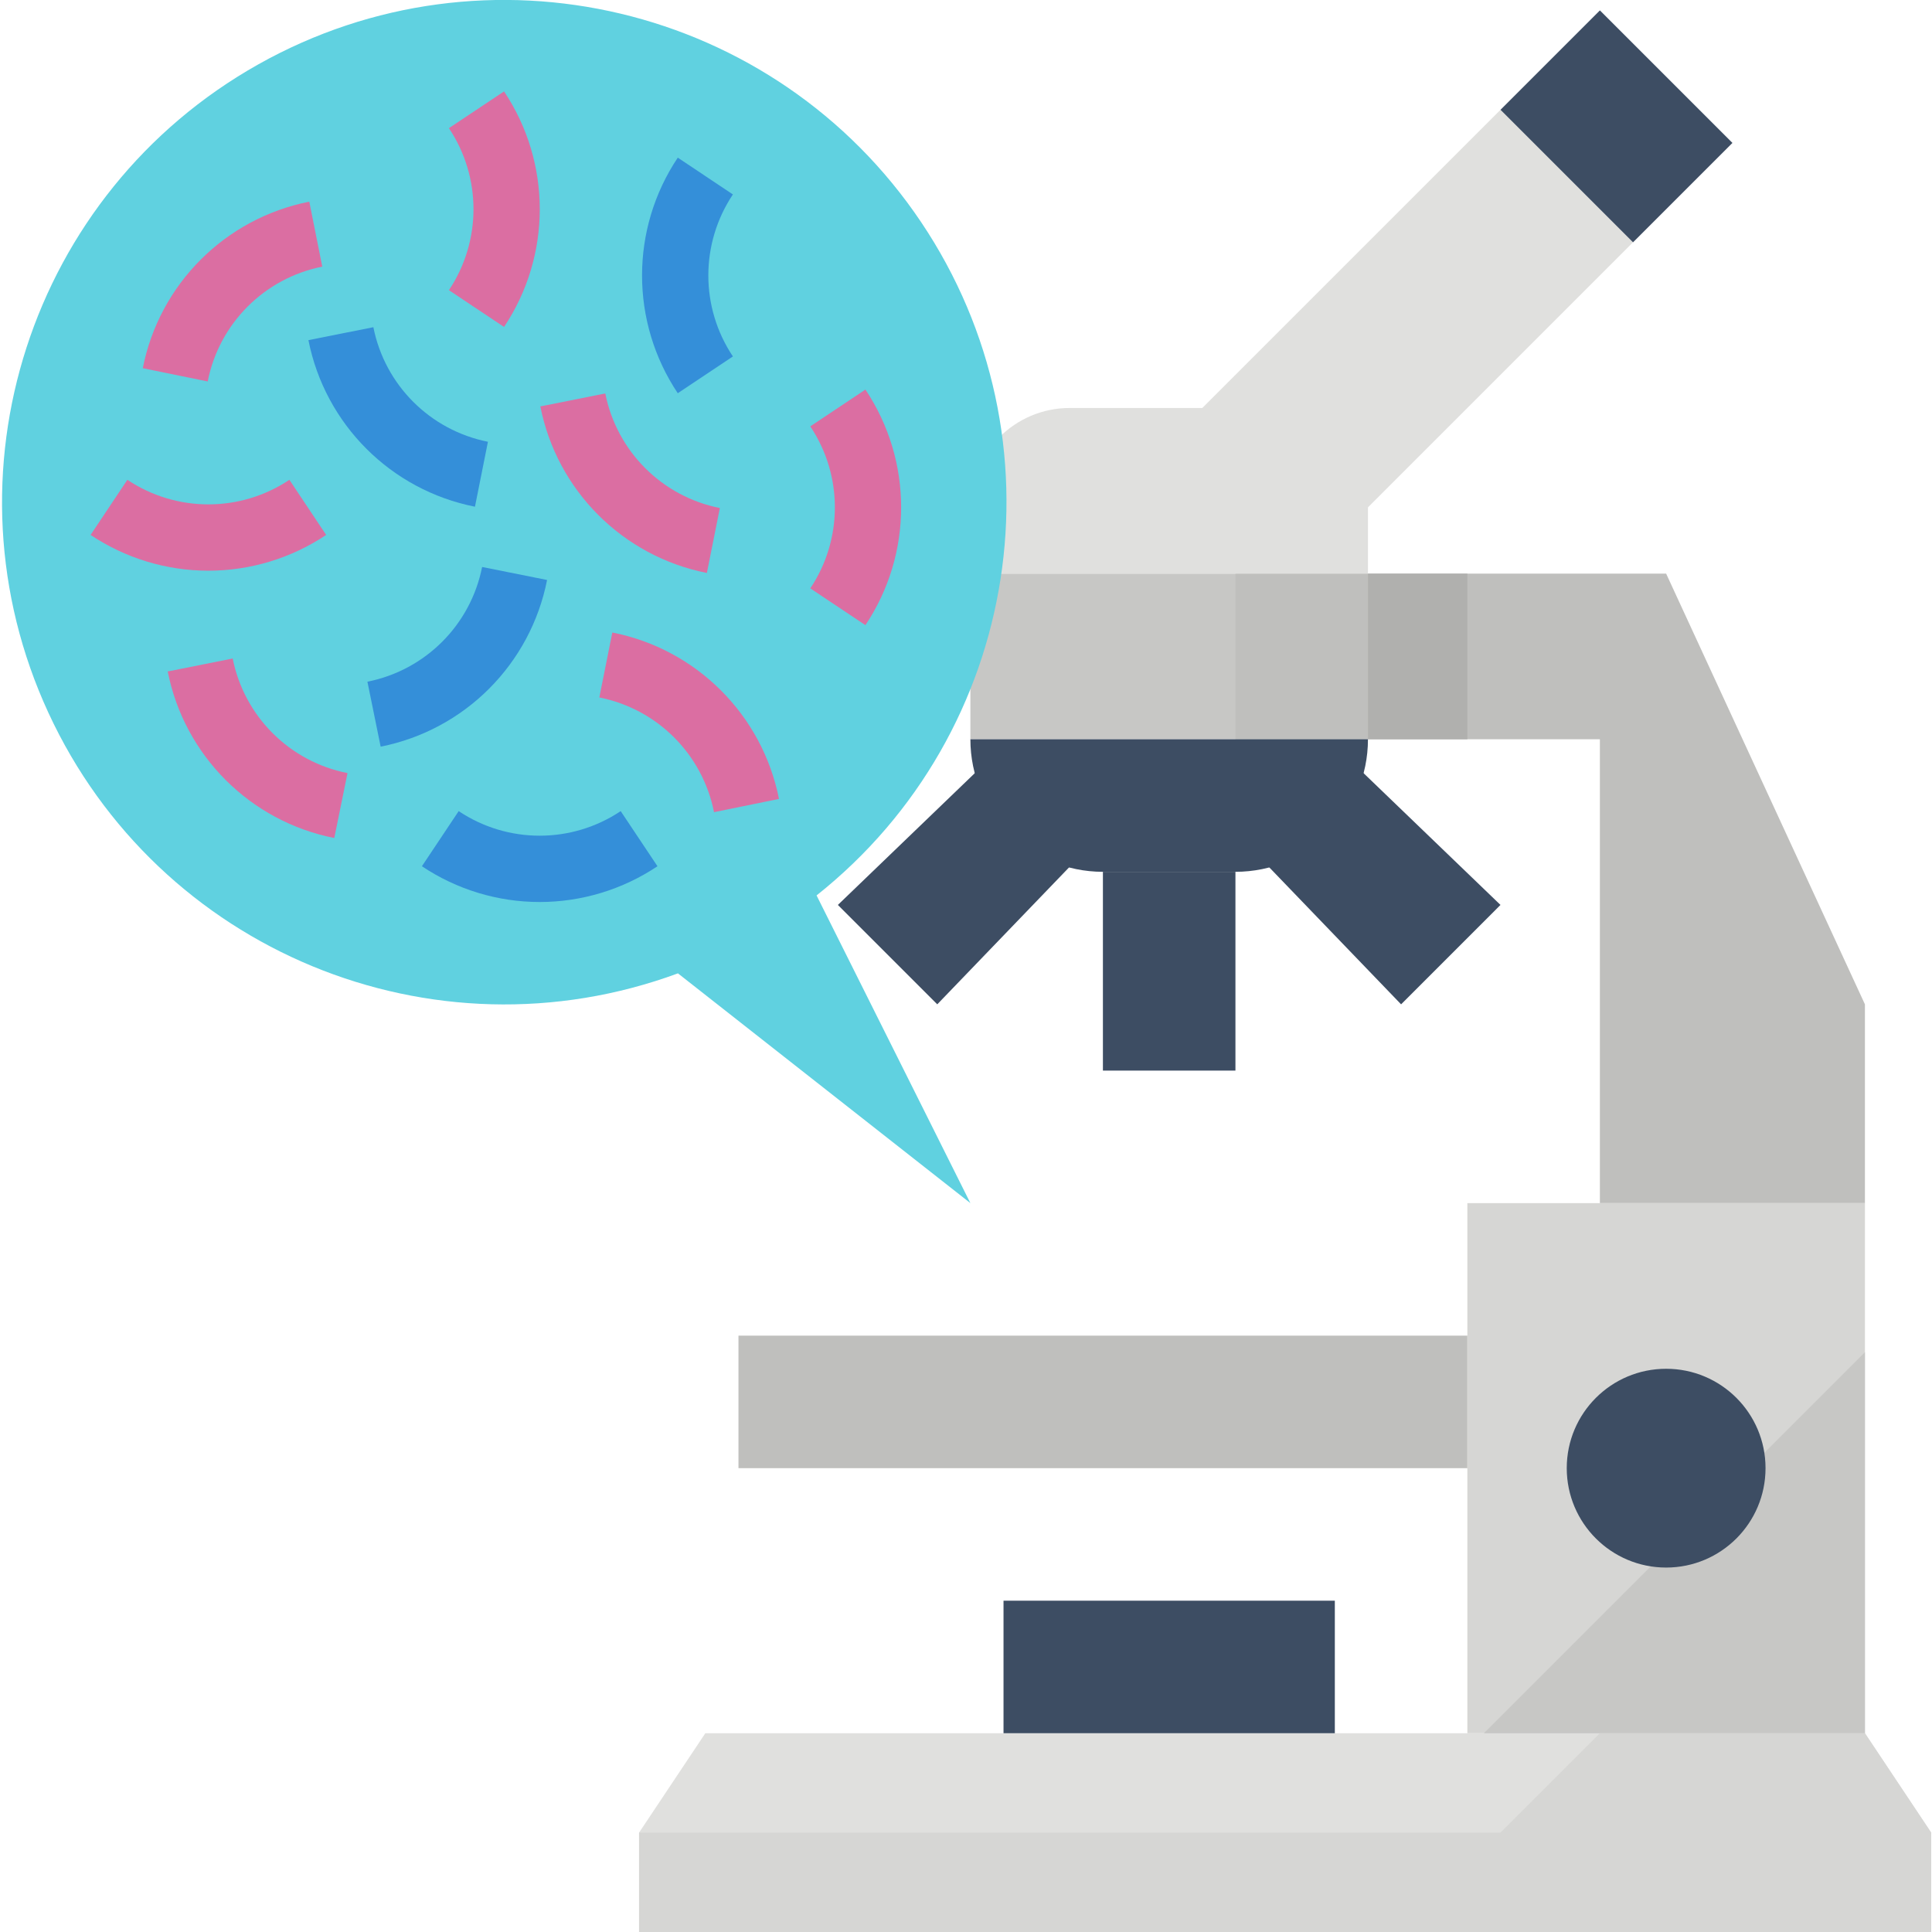 <svg height="466pt" viewBox="0 0 466 466.511" width="466pt" xmlns="http://www.w3.org/2000/svg"><path d="m466.059 466.512h-312v-24l16-24h280l16 24zm0 0" fill="#e0e0de"/><path d="m354.059 290.512h96v128h-96zm0 0" fill="#d6d6d4"/><path d="m234.059 138.512h96v40h-96zm0 0" fill="#c7c7c5"/><path d="m298.059 138.512h32v40h-32zm0 0" fill="#bfbfbd"/><path d="m450.059 290.512h-64v-112h-56v-40h72l48 104zm0 0" fill="#bfbfbd"/><path d="m178.059 322.512h176v32h-176zm0 0" fill="#bfbfbd"/><path d="m242.059 386.512h80v32h-80zm0 0" fill="#3d4d63"/><path d="m266.059 210.512h32v48h-32zm0 0" fill="#3d4d63"/><path d="m226.059 242.512-24-24 36.691-35.312 22.621 22.625zm0 0" fill="#3d4d63"/><path d="m338.059 242.512-35.309-36.688 22.621-22.625 36.688 35.312zm0 0" fill="#3d4d63"/><path d="m234.059 178.512c0 17.672 14.328 32 32 32h32c17.676 0 32-14.328 32-32zm0 0" fill="#3d4d63"/><path d="m290.059 98.512h-32c-13.254 0-24 10.742-24 24v16h96v-16l64-64-32-32zm0 0" fill="#e0e0de"/><path d="m362.066 26.512 24-24 32.004 32-24.004 24zm0 0" fill="#3d4d63"/><path d="m330.059 138.512h24v40h-24zm0 0" fill="#b0b0ae"/><path d="m450.059 326.512-92 92h92zm0 0" fill="#c7c7c5"/><path d="m426.059 354.512c0 13.254-10.742 24-24 24-13.254 0-24-10.746-24-24 0-13.258 10.746-24 24-24 13.258 0 24 10.742 24 24zm0 0" fill="#3d4d63"/><path d="m466.059 442.512-16-24h-64l-48 48h128zm0 0" fill="#d6d6d4"/><path d="m154.059 442.512h312v24h-312zm0 0" fill="#d6d6d4"/><path d="m196.918 216.215c49.52-39.324 60.508-110.098 25.242-162.586-35.266-52.484-104.945-69.059-160.066-38.074-55.121 30.988-77.18 99.129-50.668 156.539 26.512 57.406 92.688 84.805 152.02 62.938l70.613 55.48zm0 0" fill="#60d1e0"/><path d="m163.402 94.949c-11.5-17.215-11.5-39.664 0-56.879l13.312 8.879c-7.91 11.84-7.91 27.281 0 39.121zm0 0" fill="#348fd9"/><path d="m114.43 122.352c-20.316-4.02-36.195-19.902-40.211-40.219l15.68-3.125c2.777 13.969 13.695 24.887 27.664 27.664zm0 0" fill="#348fd9"/><path d="m91.66 180.293-3.199-15.688c13.988-2.77 24.926-13.703 27.695-27.695l15.688 3.137c-4.008 20.316-19.875 36.211-40.184 40.246zm0 0" fill="#348fd9"/><path d="m130.059 217.805c-10.125-.004-20.02-3.008-28.438-8.637l8.879-13.312c11.84 7.914 27.281 7.914 39.121 0l8.879 13.312c-8.418 5.629-18.312 8.633-28.441 8.637zm0 0" fill="#348fd9"/><g fill="#db6ea2"><path d="m121.453 78.949-13.312-8.879c7.914-11.84 7.914-27.281 0-39.121l13.312-8.879c11.5 17.215 11.5 39.664 0 56.879zm0 0"/><path d="m49.898 92.109-15.68-3.199c4.016-20.312 19.895-36.195 40.211-40.215l3.133 15.688c-13.984 2.785-24.91 13.734-27.664 27.727zm0 0"/><path d="m50.059 137.805c-10.125-.004-20.02-3.008-28.438-8.637l8.879-13.312c11.84 7.914 27.281 7.914 39.121 0l8.879 13.312c-8.418 5.629-18.312 8.633-28.441 8.637zm0 0"/><path d="m80.461 202.352c-20.312-4.023-36.195-19.902-40.219-40.219l15.691-3.125c2.785 13.984 13.734 24.91 27.727 27.664zm0 0"/><path d="m208.715 150.949-13.312-8.879c7.914-11.84 7.914-27.281 0-39.121l13.312-8.879c11.5 17.215 11.5 39.664 0 56.879zm0 0"/><path d="m172.156 196.109c-2.77-13.988-13.707-24.926-27.695-27.695l3.137-15.688c20.316 4.008 36.207 19.875 40.246 40.184zm0 0"/><path d="m170.43 138.352c-20.316-4.02-36.195-19.902-40.211-40.219l15.68-3.125c2.777 13.969 13.695 24.887 27.664 27.664zm0 0"/></g></svg>